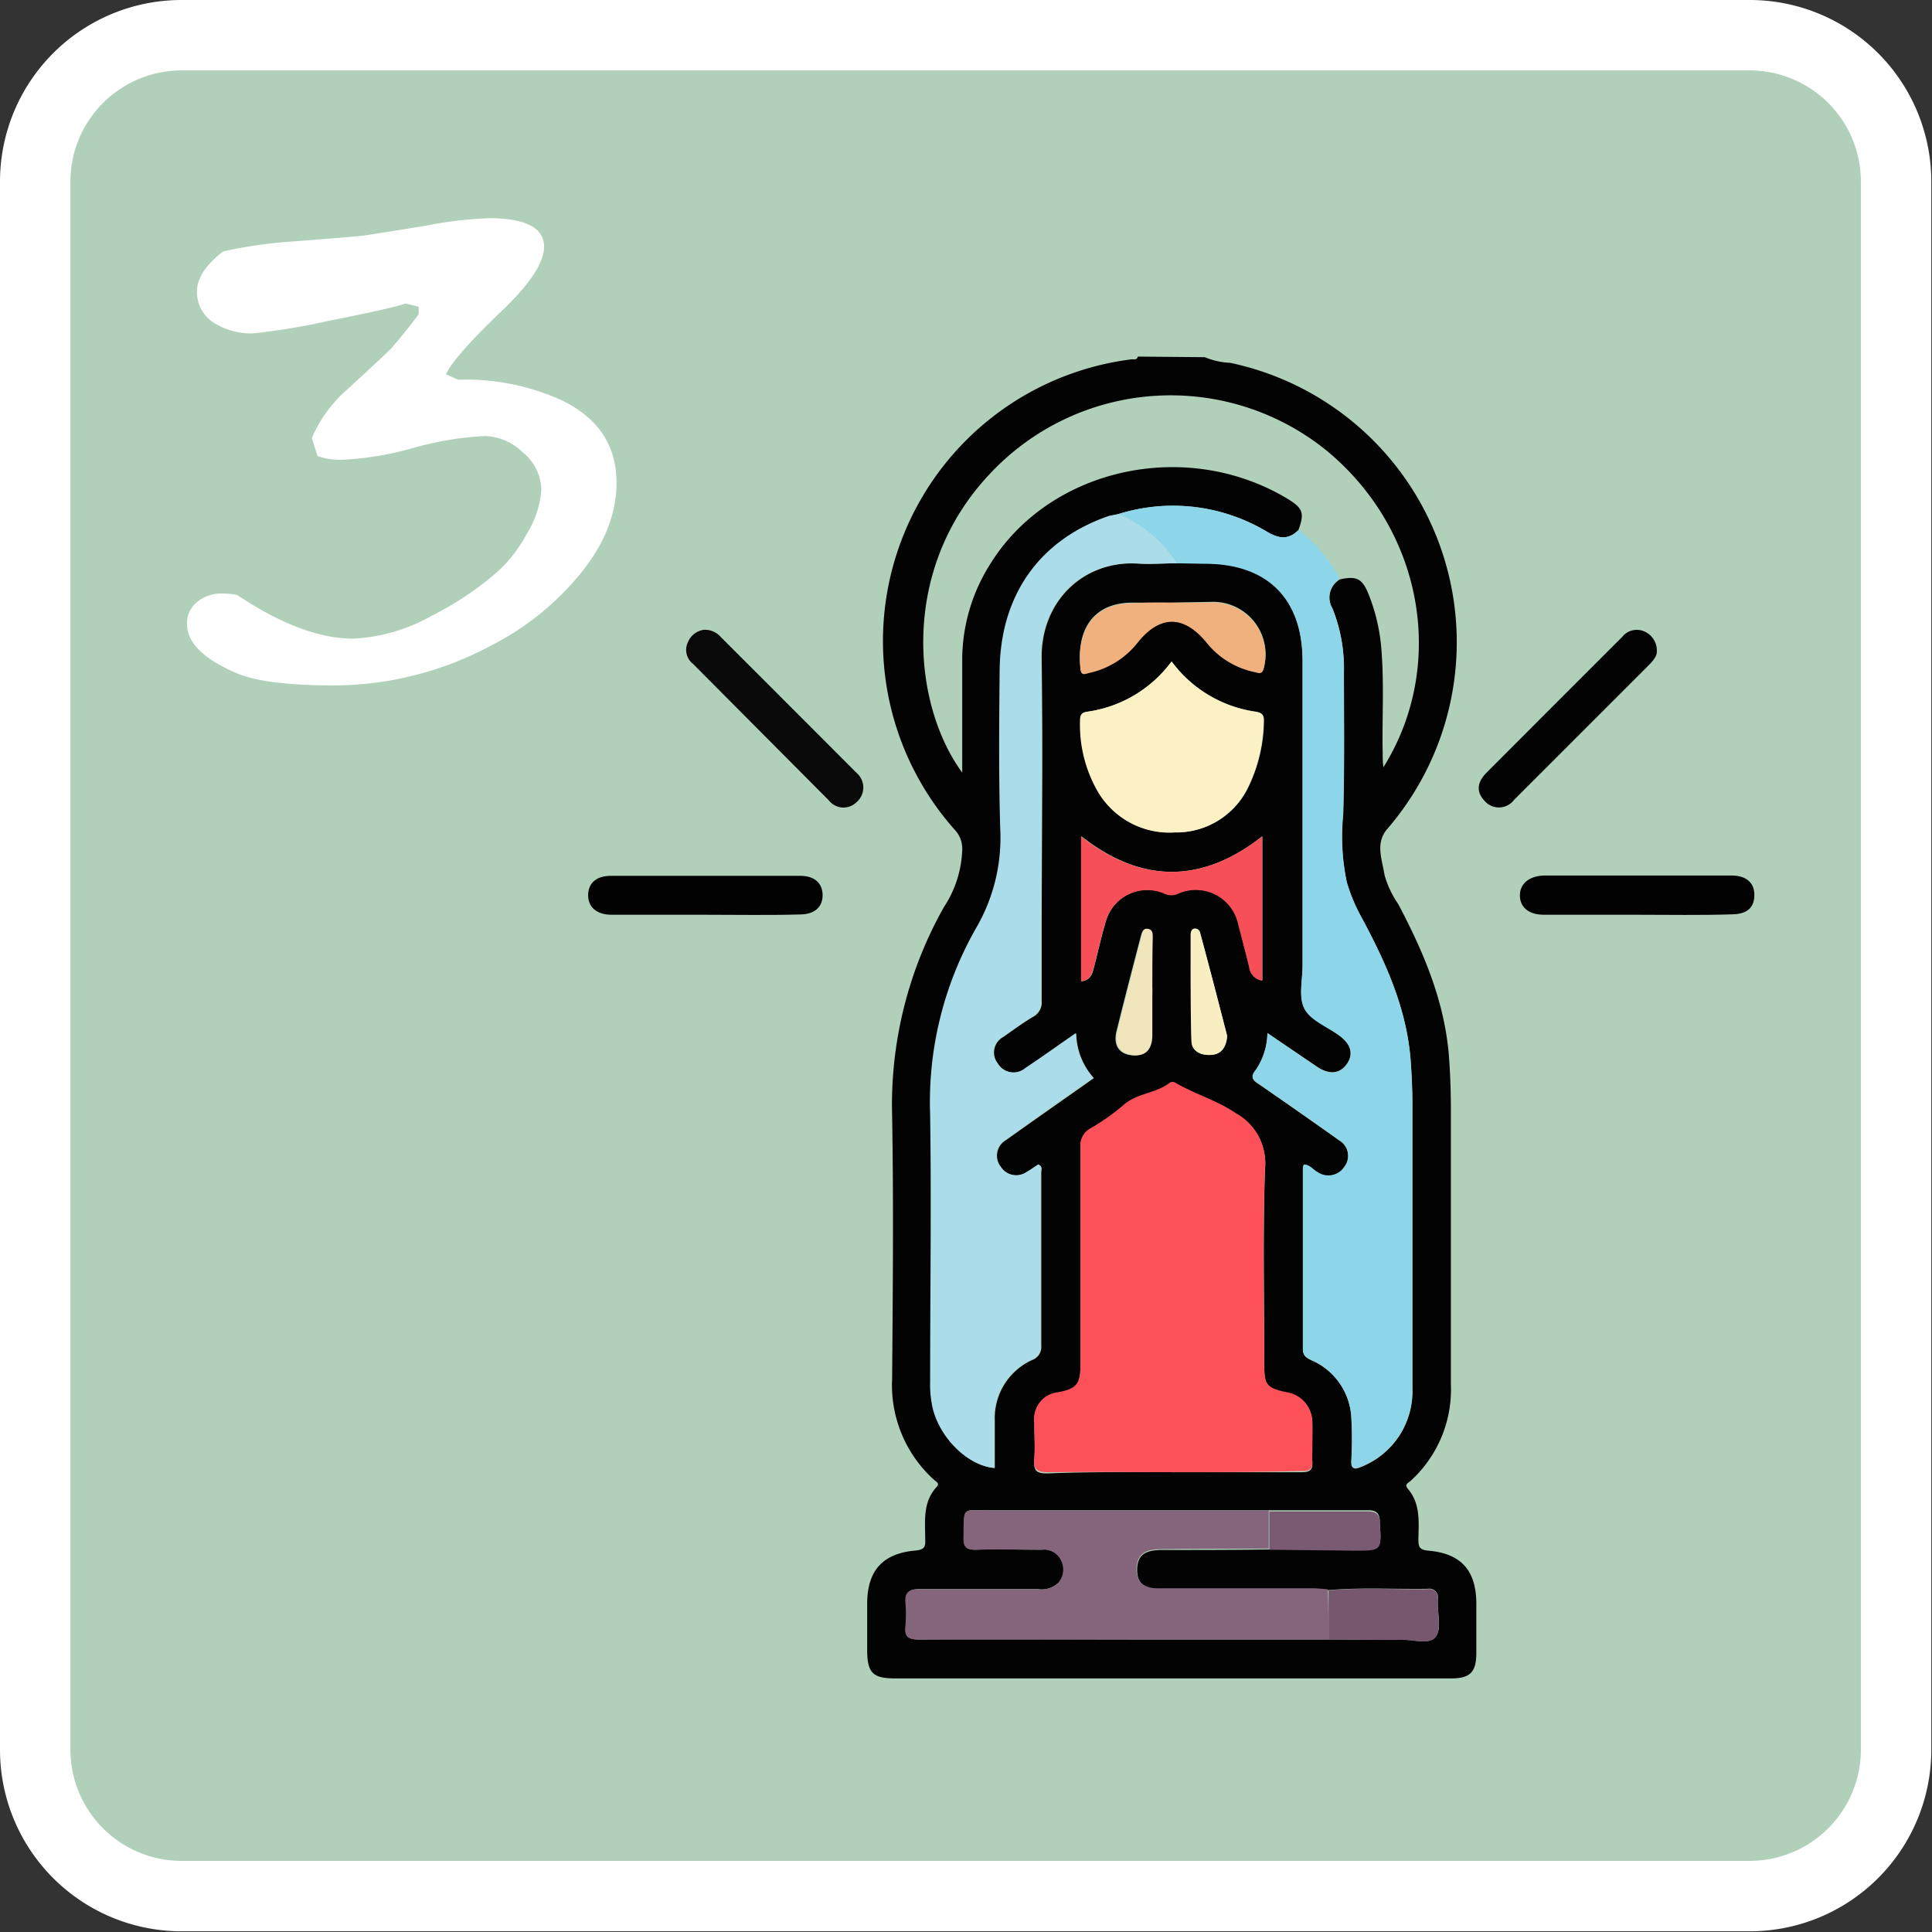 <svg xmlns="http://www.w3.org/2000/svg" viewBox="0 0 192.07 192.07"><rect x="0" y="0" width="192.07" height="192.07" fill="#333333" stroke="none"/><defs><style>.cls-1{fill:#b1d0ba;}.cls-2{fill:#fff;}.cls-3{fill:#b4b691;}.cls-4{fill:#030303;}.cls-5{fill:#090909;}.cls-6{fill:#020202;}.cls-7{fill:#fd5159;}.cls-8{fill:#8dd5e8;}.cls-9{fill:#aadce9;}.cls-10{fill:#84657c;}.cls-11{fill:#fcf1c5;}.cls-12{fill:#f64f57;}.cls-13{fill:#f1b17e;}.cls-14{fill:#76576e;}.cls-15{fill:#795a72;}.cls-16{fill:#f0e5bb;}.cls-17{fill:#f9eec2;}</style></defs><g id="Capa_2" data-name="Capa 2"><g id="Capa_1-2" data-name="Capa 1"><rect class="cls-1" x="3.5" y="3.5" width="185.07" height="185.07" rx="14.53"/><path class="cls-2" d="M174,7a11.06,11.06,0,0,1,11,11V174a11.07,11.07,0,0,1-11,11H18A11.06,11.06,0,0,1,7,174V18A11.06,11.06,0,0,1,18,7H174m0-7H18A18.05,18.05,0,0,0,0,18V174a18.05,18.05,0,0,0,18,18H174a18.05,18.05,0,0,0,18-18V18A18.05,18.05,0,0,0,174,0Z"/><path class="cls-2" d="M54.09,24.53q0,2.38-4.28,6.45c-3.21,3.07-5,5.15-5.47,6.23l1.19.54a23.12,23.12,0,0,1,10.35,2.06Q61.3,42.47,61.29,48q0,4.93-4.06,9.59a27.51,27.51,0,0,1-8.34,6.55,33.22,33.22,0,0,1-15.66,4q-6.82,0-9.64-1.19-5-2.11-5-4.93a2.73,2.73,0,0,1,1.14-2.28A3.88,3.88,0,0,1,22.13,59a6.8,6.8,0,0,1,1.46.16q6.51,4.34,11.54,4.33a17.52,17.52,0,0,0,7.69-2.22,31.31,31.31,0,0,0,6.77-4.55A14.17,14.17,0,0,0,52.41,53a9.44,9.44,0,0,0,1.41-4.39A4.93,4.93,0,0,0,52,45a5.58,5.58,0,0,0-3.85-1.65,32.18,32.18,0,0,0-7.09,1.19A31.56,31.56,0,0,1,34,45.71a6.79,6.79,0,0,1-2.43-.37L31,43.55a13.37,13.37,0,0,1,3.58-4.88c2.74-2.52,4.21-3.9,4.39-4.11.79-.94,1.68-2,2.65-3.31l0-.76-1.3-.32q-1.35.48-7.66,1.73a63.84,63.84,0,0,1-7.61,1.25,7.07,7.07,0,0,1-3.69-1A3.61,3.61,0,0,1,19.58,29q0-2,2.6-4a45.39,45.39,0,0,1,7-1q6.34-.48,7.12-.6c.53-.07,2.61-.41,6.26-1a37.23,37.23,0,0,1,6.29-.71Q54.09,21.77,54.09,24.53Z"/><polygon class="cls-3" points="91.97 72 91.98 72 91.98 72 91.97 72"/><path class="cls-3" d="M92,72a0,0,0,0,0,0,0h0Z"/><path class="cls-3" d="M92.13,71.88h0Z"/><path class="cls-3" d="M92,71.7h0Z"/><path class="cls-3" d="M92,71.59h0Z"/><path class="cls-3" d="M92.13,71.88v0S92.13,71.87,92.13,71.88Z"/><path class="cls-3" d="M92,72Z"/><polygon class="cls-3" points="92.16 71.97 92.16 71.97 92.18 71.98 92.16 71.97"/><path class="cls-3" d="M92.12,72l0,0h0Z"/><path class="cls-3" d="M92,72h0Z"/><path class="cls-3" d="M92.19,71.91h0Z"/><path class="cls-3" d="M91.58,72.18Z"/><polygon class="cls-3" points="91.56 72.1 91.56 72.1 91.56 72.1 91.56 72.1"/><path class="cls-3" d="M92,71.46Z"/><path class="cls-3" d="M91.44,71.94l.21,0Z"/><path class="cls-3" d="M92,72h0Z"/><polygon class="cls-3" points="91.64 71.99 91.65 71.99 91.66 71.99 91.64 71.99"/><path class="cls-3" d="M91.5,71.77h0Z"/><path class="cls-3" d="M91.93,71.62h0Z"/><path class="cls-3" d="M91.62,71.82h0S91.6,71.82,91.62,71.82Z"/><polygon class="cls-3" points="91.61 71.84 91.62 71.85 91.62 71.85 91.61 71.84"/><path class="cls-3" d="M91.59,72.3l0,0Z"/><path class="cls-3" d="M92,72Z"/><path class="cls-3" d="M92.33,72h0Z"/><path class="cls-3" d="M92.13,72.29h0Z"/><path class="cls-3" d="M92.34,72h0Z"/><path class="cls-3" d="M91.61,72.26Z"/><path class="cls-3" d="M91.58,72.3s0,0,0-.06l0,.06,0,0v0s0,0,0,0v0l0-.08s0,0,0,0v0h0l0,0s0,0,0,0a.25.25,0,0,0,0,.07v0l0,.08s0,0,0,0l0-.07,0,.08s0-.12,0-.07l0,.06s0-.09,0,0v0l0,0,0,.07,0,0,0,.06,0,.07,0,0,0,0s0,0,0-.07l0,.06,0,0v0l0-.07h0s0,0-.05.08c.06-.07,0,0,.07-.07l-.1.1h0l.57-.16-.07,0,.09,0-.09,0,.11,0h0l-.07,0,.12,0-.07,0,.07,0c-.09,0,.1,0,0,0l-.07,0c.06,0,.06,0,0,0l.06,0s0,0,0,0l-.16,0,.11,0-.12,0,.15,0,0,0,.08,0c-.06,0,.11,0,0,0h0s0,0,0,0l-.14,0,.1,0-.13,0,.14,0-.08,0-.08,0h.09c-.13-.05.26,0,.08,0h0l-.09,0,.12,0c-.15-.05,0,0-.07,0,.26.06,0,0,.15,0l-.06,0h0l-.09,0c-.07,0,.1,0,.16,0s-.32-.08-.17-.05l.11,0c-.13,0,0,0-.11-.06l.06,0c.08,0,0,0-.06,0l.09,0s-.1,0,0,0h0l-.08,0s0,0,0,0,0,0-.09,0c.15,0,.12,0,0,0l.1,0-.1,0c.17,0-.14,0,.08,0l-.08,0-.33.26v0c0-.07,0,0,0-.07v0c0-.09,0-.19,0-.24v.22s0-.1,0-.07v0s0-.15,0-.1,0,0,0,0h0s0,0,0,0h0v0h0s0-.12,0-.1L92,72h0s0-.06,0,0L92,72h0v0s0,0,0,0h0s0,0,0,0h0l0,0h0c-.06,0,.07,0,0,0H92L92,72l0,0s0,0,0,0h0A.17.17,0,0,1,92,72v0h0v0s0,0,0,0h0s0,0,0,0v0s0,0,0,0h0s0,0,0,0h0s0,0,0,0l0,0,0,0h0v0l0,0s0,0,0,0,0,0,0,0l0,0s0,0,0,0,0,0,0,0h.06s0,0,0,0l.06,0h0s0,0,0,0h0s0,0,0,0h0s0,0,0,0h.06l0,0h0s0,0,.06,0,0,0,0,0l0,0s0,0-.07,0h0s0,0,0,0h0s0,0-.06,0l0-.06s0,0,0,0,0,0,0,0,0-.06,0,0,0-.07,0-.05l0,0a0,0,0,0,1,0,0l0-.07c0-.11-.11.13,0,0,0,0,0,0,0,.1a.89.89,0,0,0,0-.14s0,.12,0,.08a.57.57,0,0,1,0,.14,1.13,1.13,0,0,1,0-.15v0a.35.35,0,0,0,0-.06v0s0,0,0-.09a.2.2,0,0,0,0,.07s0,0,0,0a.2.2,0,0,1,0,.05s0,.06,0,.08,0-.13,0-.09a.36.36,0,0,1,0-.11c0,.06,0,0,0-.07v0h0v.07s0,0,0,0,0,.11,0,.17,0,0,0-.06,0-.09,0-.1,0,0,0,0v0c0-.09,0,.1,0,.1a.18.18,0,0,0,0-.09s0,.09,0,.13,0,0,0,0v0c0,.06,0,0,0,.06v0c0,.09,0-.1,0,0v-.13c0,.07,0-.08,0,0v.15a.45.45,0,0,0,0,.11c0-.12,0,.06,0,0v-.18c0-.09,0,.09,0,0v.07h0l-.21.17h0l-.13,0,.12,0-.08,0,.15,0-.16,0h0s.08,0,0,0l.09,0h0l.11,0c-.2,0,0,0-.17,0l0,0h0l.12,0-.1,0c-.22-.06,0,0-.1,0h0l.06,0h0l.17.06-.13,0,.17,0-.19,0h0c-.12,0,0,0,0,0l0,0,.13.05h.07l-.14,0,.15,0-.2-.07.07,0s0,0,0,0l.15,0c-.26-.07-.07,0-.27-.06.09,0,0,0,0,0l.21.06h0l-.13,0-.09,0-.15,0c.08,0,.11,0,.08,0l.1,0c.11,0-.18,0-.07,0l-.06,0s0,0,.16.06l-.09,0s.17.06.07,0h-.06s.09,0,.06,0l-.06,0c-.06,0,.14.05.17.06l-.21,0h0l.17.07c-.15,0-.06,0-.14,0l.12,0s.1,0,0,0h0l-.09,0,.16,0c-.23,0,.08,0-.12,0h0L92,72h0l0,0,.06-.06s0,0,0,0l0,0s-.16.17-.17.18L92,72s0-.08,0,0l0,0s0-.07-.06,0c0-.07,0,0,0,0l0-.06-.09.11,0,0s0,0,0,0l0,0s0,0,0,0,0,0,0-.07l0,.06,0,0s0,.06,0,0l0,0h0a1.17,1.17,0,0,1,.08-.13l-.08.1v0h0s0,0,0,0l0,.08h0s0,0,0,0l0,.09.06-.16a.33.33,0,0,0-.07.11s0,0,0,0v0s0,0,0,.08,0-.06,0,0v0c0-.08-.07.15,0,0v0s0,0,0,0v0s0,0,0,0h0s0,0,0,0h0s0,0,0,0h0s0,0,0,0h0s0,0,0,0v0s0,0,0,0,0,0,0,0h0v0l0-.06,0,.08,0-.05v.05c0-.05,0,0,0,0s0,.06,0,0Zm0,0Zm0,0h0l0,0Zm.19-.38s0,0,0,0h0Z"/><polygon class="cls-3" points="91.78 71.99 91.78 71.99 91.77 72 91.78 71.99 91.78 71.99"/><polygon class="cls-3" points="92.12 71.89 92.12 71.88 92.11 71.89 92.12 71.89"/><polygon class="cls-3" points="92.16 72.3 92.14 72.3 92.16 72.3 92.16 72.3"/><path class="cls-3" d="M92,71.94Z"/><path class="cls-3" d="M92,71.94h0Z"/><polygon class="cls-3" points="91.97 71.94 91.98 71.94 91.98 71.95 91.97 71.94"/><path class="cls-3" d="M91.92,72.19h0Z"/><path class="cls-3" d="M92,72v0Z"/><polygon class="cls-3" points="92.33 72.02 92.33 72.02 92.33 72.02 92.33 72.02"/><path class="cls-3" d="M91.94,72Z"/><polygon class="cls-3" points="91.99 71.98 91.99 71.98 91.99 71.99 91.99 71.98"/><path class="cls-3" d="M92,72Z"/><path class="cls-3" d="M92,72Z"/><path class="cls-3" d="M92,72Z"/><polygon class="cls-3" points="91.99 71.97 92 71.97 92 71.97 91.99 71.97"/><path class="cls-3" d="M92.06,72h0l0,0S92.05,72,92.06,72Z"/><path class="cls-3" d="M92.1,72s0,0,0,0Z"/><path class="cls-3" d="M92.12,71.78l0,0Z"/><polygon class="cls-3" points="91.96 71.98 91.96 71.97 91.96 71.97 91.96 71.98"/><polygon class="cls-3" points="92.11 71.61 92.12 71.61 92.1 71.62 92.11 71.61"/><path class="cls-3" d="M91.53,71.82l.1,0Z"/><path class="cls-3" d="M91.6,71.91s-.09,0,0,0S91.62,71.92,91.6,71.91Z"/><polygon class="cls-3" points="91.43 72.09 91.39 72.08 91.42 72.09 91.43 72.09"/><path class="cls-4" d="M119.78,35.51a7.27,7.27,0,0,0,2.52.56,28.39,28.39,0,0,1,15.58,46.38c-1.17,1.41-.47,3-.24,4.53A9.71,9.71,0,0,0,139,89.87c2.53,4.78,4.63,9.71,5.05,15.18.13,1.75.19,3.5.19,5.25,0,9.11,0,18.21,0,27.32a12.29,12.29,0,0,1-4,9.6c-.22.2-.66.34-.28.79,1.27,1.48,1.08,3.27,1.05,5,0,.74.07,1.07,1,1.15,3.27.28,4.76,2,4.76,5.29,0,1.62,0,3.25,0,4.87,0,1.92-.62,2.54-2.51,2.54H89c-2.24,0-2.78-.55-2.79-2.8v-4.62c0-3.27,1.52-5,4.77-5.29.84-.08,1.06-.3,1-1.11,0-1.83-.27-3.71,1.15-5.23.32-.35-.07-.51-.27-.69a12.69,12.69,0,0,1-4.17-10.06c.07-8.72.15-17.44,0-26.16a40,40,0,0,1,5.15-20.72,11,11,0,0,0,1.82-5.65,2.74,2.74,0,0,0-.71-2,28.23,28.23,0,0,1,17.55-46.81c.22,0,.53.09.62-.27Zm12.28,122.57c-.5,0-1-.1-1.52-.1-5.13,0-10.26,0-15.38,0-1.48,0-2.15-.65-2.11-2s.76-1.87,2.38-1.89c3.59,0,7.18,0,10.76-.05l8.46,0c2.7,0,2.7,0,2.52-2.71v-.13c0-.74-.38-1.07-1.12-1.06l-9.87,0c-.51,0-1,0-1.53,0H98.5c-3,0-2.6-.41-2.67,2.68,0,.94.24,1.27,1.21,1.24,2.18-.07,4.36,0,6.54,0a1.89,1.89,0,0,1,2,1.17,2,2,0,0,1-.28,2.06,2.41,2.41,0,0,1-2.11.69c-3.93,0-7.86,0-11.79,0-1,0-1.42.33-1.34,1.34a12.73,12.73,0,0,1,0,2.31c-.12,1,.22,1.36,1.31,1.36,8.46-.05,16.92,0,25.38,0l15.38,0c2.39,0,4.79.07,7.18,0,1.17,0,2.78.55,3.41-.26s.18-2.28.22-3.47a2.26,2.26,0,0,1,0-.26.87.87,0,0,0-1-1.05C138.63,158,135.34,157.8,132.06,158.08ZM117,56l2.81,0c6.2,0,9.69,3.48,9.69,9.68q0,15.13,0,30.26c0,1.46-.41,3.14.18,4.29s2.22,1.77,3.39,2.62,1.55,1.88.85,2.89-1.76,1.13-3,.29L126,102.7a6.7,6.7,0,0,1-1.16,3.73c-.56.69-.27,1,.3,1.35q4,2.76,8,5.6a1.81,1.81,0,0,1,.52,2.67,1.9,1.9,0,0,1-2.71.48c-.42-.24-.73-.72-1.32-.71a1.33,1.33,0,0,0-.09.37c0,6,0,12,0,17.95,0,.66.33.85.82,1.09a6.6,6.6,0,0,1,4,5.83,37.39,37.39,0,0,1,0,4.1c0,1,.33.93,1,.66a8.06,8.06,0,0,0,5.06-7.75q0-14.11,0-28.22c0-1.53-.07-3.07-.19-4.6-.42-5.1-2.49-9.63-4.85-14a17.12,17.12,0,0,1-1.48-3.53,22,22,0,0,1-.36-6.73c.14-4.69.08-9.4.07-14.1a15.9,15.9,0,0,0-1.14-6.39,2.11,2.11,0,0,1,.74-2.9c1.66-.37,2.23-.07,2.85,1.48a18.57,18.57,0,0,1,1.26,5.34c.3,3.5.07,7,.14,10.51,0,.39,0,.79.07,1.35,6.2-9.9,4.13-23.26-5.47-31.34a24.61,24.61,0,0,0-33.73,2.25c-8.93,9.53-7.6,22.9-2.67,29.62V75.4c0-3.34,0-6.67,0-10a17.81,17.81,0,0,1,2.65-9.11c5.85-9.72,19.52-12.81,29.66-6.72,1.57.95,1.74,1.43,1.11,3.13-1,1-1.94.86-3.09.19A18.18,18.18,0,0,0,111.2,51.1c-.29.07-.59.12-.87.21-6.87,2.32-10.82,7.84-10.89,15.36,0,5.25-.1,10.51.06,15.77a17.82,17.82,0,0,1-2.36,9.78,34.88,34.88,0,0,0-4.61,18.63c.16,8.85,0,17.69,0,26.54a10.46,10.46,0,0,0,.29,2.79c.8,3,3.56,5.58,6.08,5.77,0-1.58,0-3.16,0-4.74a6.34,6.34,0,0,1,3.71-6,1.38,1.38,0,0,0,.91-1.44c0-5.73,0-11.45,0-17.18,0-.26.17-.61-.25-.8-.37.24-.75.52-1.16.75a1.85,1.85,0,0,1-2.59-.52,1.78,1.78,0,0,1,.49-2.67c2.88-2.06,5.79-4.08,8.74-6.17a6.77,6.77,0,0,1-1.75-4.44c-1.78,1.23-3.38,2.37-5,3.46a1.85,1.85,0,0,1-2.79-.47,1.75,1.75,0,0,1,.56-2.65c1-.71,1.94-1.4,2.95-2a1.59,1.59,0,0,0,.84-1.56c0-1.93,0-3.85,0-5.77,0-9.4.13-18.81,0-28.21-.11-5.81,4.21-9.8,9.5-9.51C114.29,56.11,115.62,56,117,56Zm-.33,90.36c4.23,0,8.46,0,12.69,0,.78,0,1.16-.14,1.11-1-.08-1.28,0-2.56,0-3.84a3,3,0,0,0-2.59-3c-1.94-.41-2.19-.72-2.19-2.76,0-6.5-.15-13,.07-19.48a5.59,5.59,0,0,0-2.85-5.47c-1.94-1.33-4.15-1.9-6.1-3.08a.56.56,0,0,0-.47,0c-1.39,1.11-3.32,1-4.68,2.28a21.69,21.69,0,0,1-3.24,2.28,1.92,1.92,0,0,0-1,1.89c0,7.22,0,14.43,0,21.65,0,1.87-.4,2.34-2.17,2.69a2.66,2.66,0,0,0-2.42,2.95c0,1.19.1,2.39,0,3.58s.19,1.45,1.37,1.43C108.33,146.31,112.48,146.36,116.62,146.36Zm-.15-80.61a12.63,12.63,0,0,1-8.43,5c-.54.08-.68.33-.67.85a13.28,13.28,0,0,0,1.72,7,8.25,8.25,0,0,0,7.7,4.14,7.9,7.9,0,0,0,7.3-4.55,15.41,15.41,0,0,0,1.52-6.54c0-.75-.39-.83-.91-.92A12.6,12.6,0,0,1,116.47,65.75Zm-9,31.81c.87-.11,1.07-.71,1.23-1.34.39-1.52.73-3.07,1.18-4.58a4.3,4.3,0,0,1,5.89-2.82,1.58,1.58,0,0,0,1.31,0,4.31,4.31,0,0,1,6,3.07c.37,1.4.73,2.8,1.08,4.21a1.55,1.55,0,0,0,1.29,1.36V83.13c-6,4.72-12,4.72-18,0Zm9-37.65c-1.36,0-2.73,0-4.09,0-4,.08-5.44,3-5,6.59.08.68.57.38.88.32a8.38,8.38,0,0,0,4.79-3c2.23-2.74,4.6-2.72,6.87,0a8.26,8.26,0,0,0,4.81,2.93c.35.08.71.26.86-.37a5.21,5.21,0,0,0-5.12-6.55Zm-2,38.25c0-1.62,0-3.24,0-4.86,0-.39,0-.86-.46-.94s-.57.42-.66.76c-.82,3.13-1.63,6.25-2.4,9.38-.35,1.4.23,2.27,1.48,2.41s2-.58,2-2S114.56,99.73,114.56,98.16ZM122,103c-.88-3.35-1.77-6.8-2.68-10.25a.51.51,0,0,0-.56-.43c-.29,0-.38.34-.38.6,0,3.53,0,7.07.08,10.6,0,1,1,1.44,2,1.35S121.92,104.11,122,103Z"/><path class="cls-5" d="M70,62.61a2.1,2.1,0,0,1,1.65.71q6.75,6.75,13.49,13.5a1.92,1.92,0,0,1,0,2.94,1.84,1.84,0,0,1-2.73-.18Q75.68,72.82,68.9,66a1.76,1.76,0,0,1-.49-2.2A2,2,0,0,1,70,62.61Z"/><path class="cls-6" d="M70.12,90.94c-3.12,0-6.23,0-9.34,0-1.46,0-2.35-.78-2.31-2s.88-1.87,2.28-1.87q9.41,0,18.81,0c1.4,0,2.21.72,2.22,1.91s-.81,1.92-2.2,1.93C76.43,91,73.27,90.94,70.12,90.94Z"/><path class="cls-6" d="M162.82,90.94c-3.11,0-6.22,0-9.34,0-1.48,0-2.37-.73-2.38-1.9s.9-1.94,2.36-2q9.34,0,18.68,0c1.49,0,2.3.74,2.27,2s-.8,1.85-2.25,1.86C169.05,91,165.94,90.94,162.82,90.94Z"/><path class="cls-4" d="M164.71,64.83c0,.39-.35.85-.78,1.28q-6.7,6.7-13.41,13.41a1.88,1.88,0,0,1-2.92.11c-.83-.87-.8-1.82.18-2.81q6.74-6.76,13.49-13.5a1.85,1.85,0,0,1,2.19-.55A2.06,2.06,0,0,1,164.71,64.83Z"/><path class="cls-7" d="M116.62,146.36c-4.14,0-8.29-.05-12.43,0-1.18,0-1.45-.34-1.37-1.43s0-2.39,0-3.58a2.66,2.66,0,0,1,2.42-2.95c1.77-.35,2.17-.82,2.17-2.69,0-7.22,0-14.43,0-21.65a1.92,1.92,0,0,1,1-1.89,21.69,21.69,0,0,0,3.24-2.28c1.36-1.24,3.29-1.17,4.68-2.28a.56.56,0,0,1,.47,0c2,1.18,4.16,1.75,6.1,3.08a5.59,5.59,0,0,1,2.85,5.47c-.22,6.48-.08,13-.07,19.48,0,2,.25,2.35,2.19,2.76a3,3,0,0,1,2.59,3c.05,1.28,0,2.56,0,3.84.05.9-.33,1-1.11,1C125.08,146.35,120.85,146.36,116.62,146.36Z"/><path class="cls-8" d="M111.2,51.1A18.18,18.18,0,0,1,126,52.88c1.15.67,2.11.8,3.09-.19a14.56,14.56,0,0,1,4.1,4.86,2.11,2.11,0,0,0-.74,2.9,15.9,15.9,0,0,1,1.14,6.39c0,4.7.07,9.41-.07,14.1a22,22,0,0,0,.36,6.73,17.12,17.12,0,0,0,1.48,3.53c2.36,4.42,4.43,9,4.85,14,.12,1.53.19,3.07.19,4.6q0,14.12,0,28.22a8.06,8.06,0,0,1-5.06,7.75c-.71.27-1.09.32-1-.66a37.39,37.39,0,0,0,0-4.1,6.6,6.6,0,0,0-4-5.83c-.49-.24-.82-.43-.82-1.09,0-6,0-12,0-17.95a1.33,1.33,0,0,1,.09-.37c.59,0,.9.47,1.32.71a1.9,1.9,0,0,0,2.71-.48,1.81,1.81,0,0,0-.52-2.67q-4-2.85-8-5.6c-.57-.39-.86-.66-.3-1.35A6.7,6.7,0,0,0,126,102.7l4.91,3.38c1.25.84,2.31.73,3-.29s.41-2-.85-2.89-2.79-1.47-3.39-2.62-.18-2.83-.18-4.29q0-15.12,0-30.26c0-6.2-3.49-9.68-9.69-9.68L117,56A12.93,12.93,0,0,0,111.2,51.1Z"/><path class="cls-9" d="M111.2,51.1A12.93,12.93,0,0,1,117,56c-1.33,0-2.66.11-4,0-5.29-.29-9.61,3.7-9.5,9.51.18,9.4,0,18.81,0,28.21,0,1.92,0,3.84,0,5.77a1.59,1.59,0,0,1-.84,1.56c-1,.64-2,1.33-2.95,2a1.75,1.75,0,0,0-.56,2.65,1.85,1.85,0,0,0,2.79.47c1.63-1.09,3.23-2.23,5-3.46a6.77,6.77,0,0,0,1.75,4.44c-3,2.09-5.86,4.11-8.74,6.17a1.78,1.78,0,0,0-.49,2.67,1.85,1.85,0,0,0,2.59.52c.41-.23.79-.51,1.16-.75.42.19.25.54.25.8,0,5.73,0,11.45,0,17.18a1.38,1.38,0,0,1-.91,1.44,6.34,6.34,0,0,0-3.71,6c0,1.58,0,3.16,0,4.74-2.52-.19-5.28-2.8-6.08-5.77a10.46,10.46,0,0,1-.29-2.79c0-8.85.13-17.69,0-26.54a34.88,34.88,0,0,1,4.61-18.63,17.82,17.82,0,0,0,2.36-9.78c-.16-5.26-.11-10.52-.06-15.77.07-7.52,4-13,10.89-15.36C110.61,51.22,110.91,51.17,111.2,51.1Z"/><path class="cls-10" d="M132.08,163l-15.38,0c-8.46,0-16.92,0-25.38,0-1.09,0-1.43-.32-1.31-1.36a12.73,12.73,0,0,0,0-2.31c-.08-1,.35-1.35,1.34-1.34,3.93,0,7.86,0,11.79,0a2.41,2.41,0,0,0,2.11-.69,2,2,0,0,0,.28-2.06,1.89,1.89,0,0,0-2-1.17c-2.18,0-4.36-.06-6.54,0-1,0-1.23-.3-1.21-1.24.07-3.09-.28-2.68,2.67-2.68h26.15c.51,0,1,0,1.53,0v3.81c-3.58,0-7.17,0-10.76.05-1.62,0-2.34.62-2.38,1.89s.63,2,2.11,2c5.12,0,10.25,0,15.38,0,.51,0,1,.06,1.52.1C132.07,159.71,132.08,161.35,132.08,163Z"/><path class="cls-11" d="M116.47,65.75a12.6,12.6,0,0,0,8.23,5c.52.09,1,.17.91.92a15.41,15.41,0,0,1-1.52,6.54,7.9,7.9,0,0,1-7.3,4.55,8.25,8.25,0,0,1-7.7-4.14,13.28,13.28,0,0,1-1.72-7c0-.52.13-.77.67-.85A12.63,12.63,0,0,0,116.47,65.75Z"/><path class="cls-12" d="M107.47,97.56V83.16c6,4.69,12,4.69,18,0V97.5a1.55,1.55,0,0,1-1.29-1.36c-.35-1.41-.71-2.81-1.08-4.21a4.31,4.31,0,0,0-6-3.07,1.58,1.58,0,0,1-1.31,0,4.3,4.3,0,0,0-5.89,2.82c-.45,1.51-.79,3.06-1.18,4.58C108.54,96.85,108.34,97.45,107.47,97.56Z"/><path class="cls-13" d="M116.51,59.91h4a5.21,5.21,0,0,1,5.12,6.55c-.15.63-.51.45-.86.37a8.26,8.26,0,0,1-4.81-2.93c-2.27-2.77-4.64-2.79-6.87,0a8.38,8.38,0,0,1-4.79,3c-.31.06-.8.36-.88-.32-.41-3.62,1.06-6.51,5-6.59C113.78,59.88,115.15,59.91,116.51,59.91Z"/><path class="cls-14" d="M132.08,163c0-1.63,0-3.27,0-4.9,3.28-.28,6.57-.07,9.85-.11a.87.87,0,0,1,1,1.05,2.26,2.26,0,0,0,0,.26c0,1.19.37,2.72-.22,3.47s-2.24.24-3.41.26C136.87,163.05,134.47,163,132.08,163Z"/><path class="cls-15" d="M126.19,154.07v-3.81l9.87,0c.74,0,1.11.32,1.12,1.06v.13c.18,2.71.18,2.72-2.52,2.71Z"/><path class="cls-16" d="M114.56,98.16c0,1.57,0,3.15,0,4.73s-.79,2.16-2,2-1.83-1-1.48-2.41c.77-3.13,1.58-6.25,2.4-9.38.09-.34.15-.86.66-.76s.46.55.46.94C114.56,94.92,114.56,96.54,114.56,98.16Z"/><path class="cls-17" d="M122,103c-.12,1.07-.55,1.79-1.55,1.87s-1.95-.31-2-1.35c-.12-3.53-.07-7.07-.08-10.6,0-.26.09-.55.38-.6a.51.51,0,0,1,.56.43C120.27,96.24,121.16,99.69,122,103Z"/></g></g></svg>